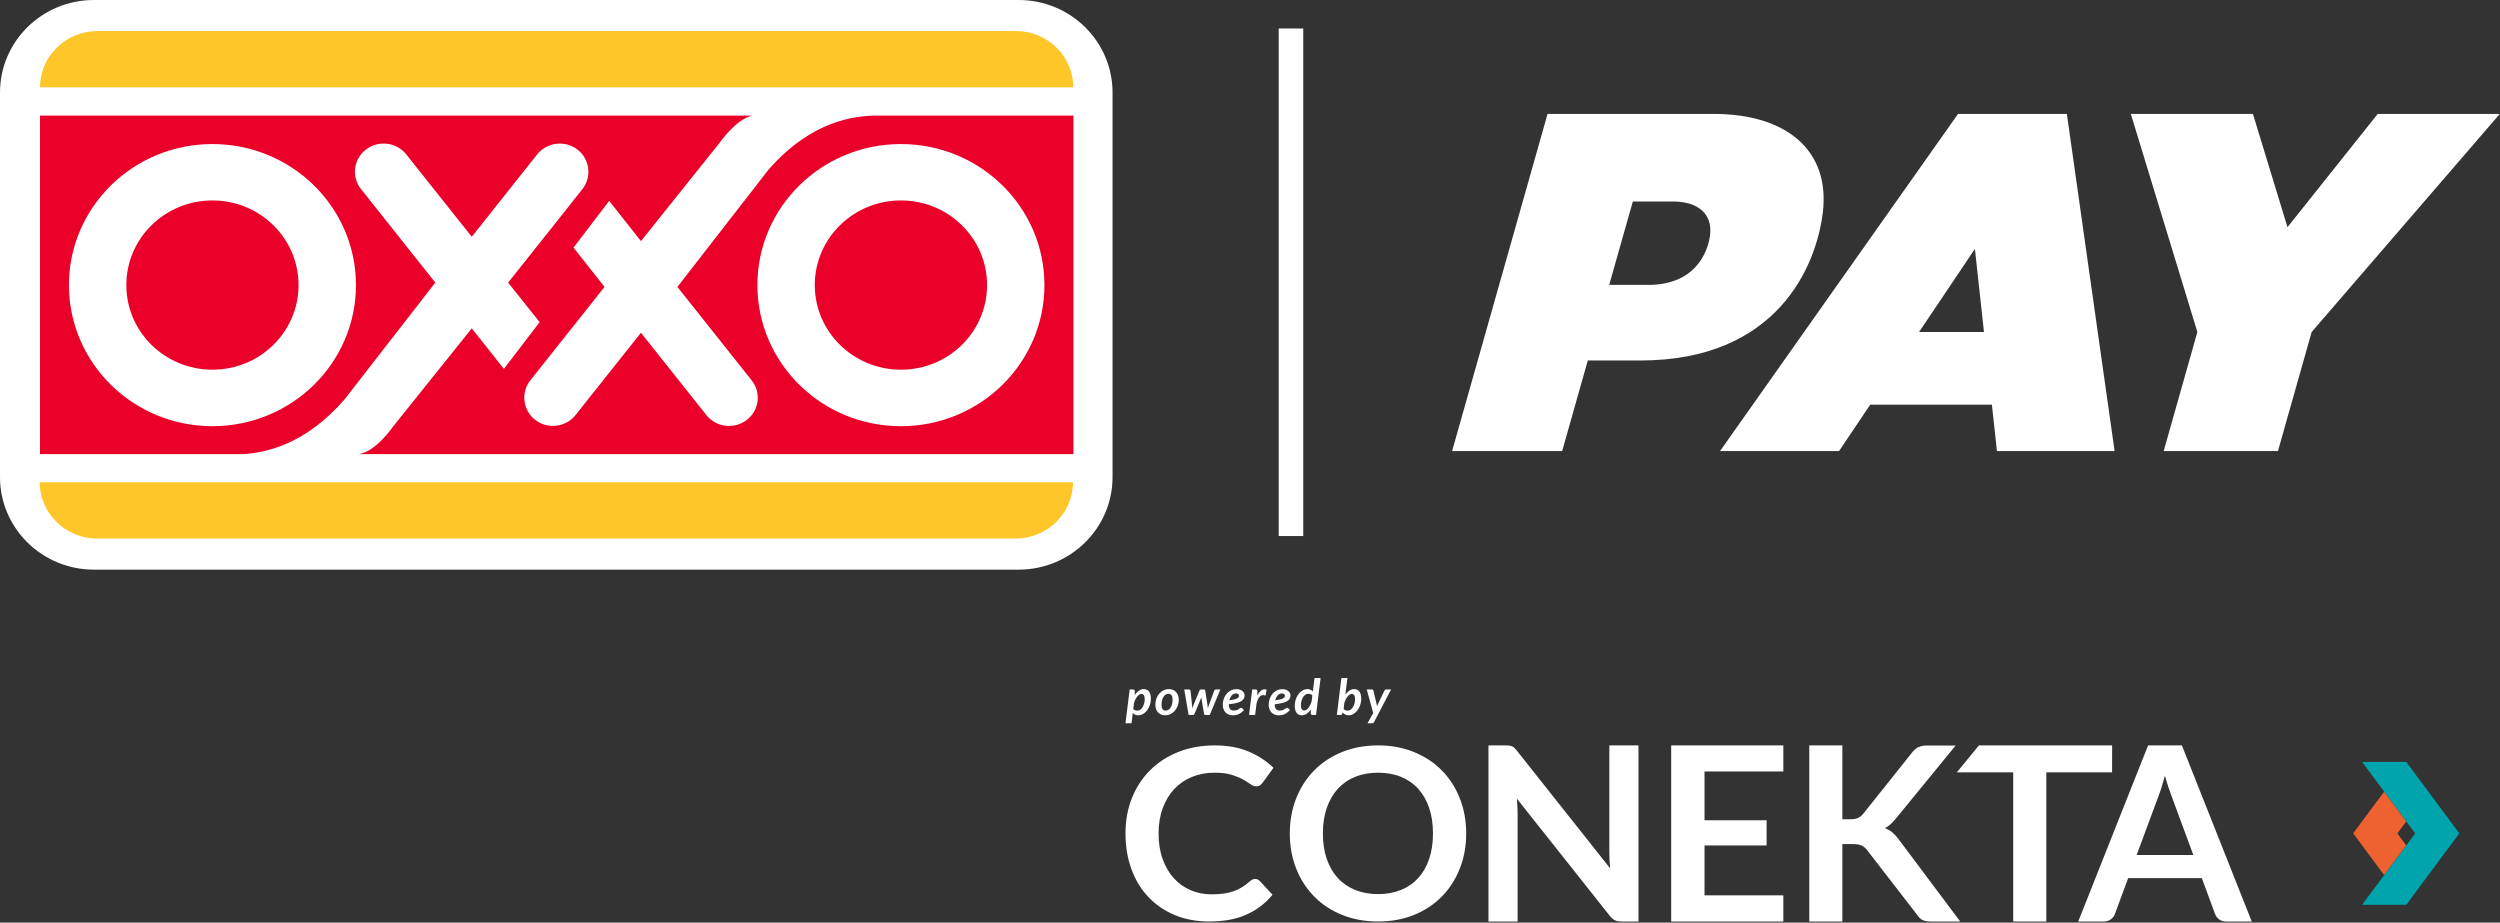 <svg xmlns="http://www.w3.org/2000/svg" width="420" height="155" viewBox="0 0 420 155">
  <rect x="0" y="0" width="420" height="155" fill="#333333" stroke="none"/>
  <g fill="none" fill-rule="evenodd">
    <path fill="#FFF" d="M171.13,95.699 L15.778,95.699 C7.064,95.699 0,88.737 0,80.148 L0,15.551 C0,6.962 7.064,0 15.778,0 L171.13,0 C179.844,0 186.908,6.962 186.908,15.551 L186.908,80.148 C186.908,88.737 179.844,95.699 171.13,95.699"/>
    <path fill="#FFC629" d="M170.664 5.21L16.379 5.21C11.046 5.21 6.735 9.454 6.718 14.677L180.314 14.677C180.303 9.454 175.992 5.21 170.664 5.21M16.32 90.479L170.615 90.479C175.933 90.479 180.255 86.24 180.255 81.016L6.675 81.016C6.687 86.24 11.003 90.479 16.32 90.479"/>
    <path fill="#EA0029" d="M40.86,76.294 L6.718,76.294 L6.718,19.416 L126.422,19.416 C123.677,20 121.123,23.707 120.759,24.161 L107.683,40.508 L102.344,33.742 L96.351,41.597 L101.561,48.2 L93.758,58.027 L89.102,63.895 C88.518,64.612 88.196,65.456 88.099,66.31 C87.94,67.888 88.563,69.501 89.926,70.549 C91.177,71.504 92.737,71.754 94.147,71.39 C95.125,71.129 96.023,70.576 96.696,69.729 L99.307,66.435 L99.379,66.342 L107.683,55.902 L118.68,69.743 C120.325,71.804 123.359,72.164 125.455,70.549 C127.549,68.951 127.929,65.964 126.284,63.903 L113.804,48.2 L129.086,28.538 C136.409,20.127 143.764,19.443 147.344,19.416 L180.34,19.416 L180.34,76.294 L60.251,76.294 C63.083,75.901 65.802,71.982 66.158,71.51 L79.259,55.164 L84.658,61.972 L90.66,54.118 L85.368,47.476 L93.194,37.641 L97.835,31.781 C98.411,31.059 98.745,30.222 98.824,29.364 C98.999,27.788 98.363,26.171 97.022,25.126 C95.78,24.178 94.214,23.905 92.8,24.285 C91.826,24.545 90.916,25.102 90.245,25.941 L87.634,29.228 L87.547,29.335 L79.259,39.78 L68.246,25.931 C66.611,23.876 63.572,23.513 61.48,25.126 C59.383,26.726 59.006,29.713 60.653,31.767 L73.132,47.476 L57.858,67.13 C51.298,74.664 44.715,76.058 40.86,76.294 M59.803,47.891 C59.803,60.993 49.001,71.601 35.695,71.601 C22.376,71.601 11.583,60.993 11.583,47.891 C11.583,34.808 22.376,24.2 35.695,24.2 C49.001,24.2 59.803,34.808 59.803,47.891 M165.827,47.891 C165.827,55.755 159.347,62.109 151.362,62.109 C143.368,62.109 136.884,55.755 136.884,47.891 C136.884,40.037 143.368,33.673 151.362,33.673 C159.347,33.673 165.827,40.037 165.827,47.891 M175.465,47.891 C175.465,60.993 164.673,71.601 151.362,71.601 C138.034,71.601 127.245,60.993 127.245,47.891 C127.245,34.808 138.034,24.2 151.362,24.2 C164.673,24.2 175.465,34.808 175.465,47.891 M50.156,47.891 C50.156,55.755 43.678,62.109 35.695,62.109 C27.701,62.109 21.223,55.755 21.223,47.891 C21.223,40.037 27.701,33.673 35.695,33.673 C43.678,33.673 50.156,40.037 50.156,47.891"/>
    <polygon fill="#FFF" points="214.822 90.054 218.946 90.054 218.946 4.785 214.822 4.785"/>
    <path fill="#FFF" d="M287.924,19.141 C300.108,19.141 307.464,25.256 306.241,35.625 C305.157,44.81 298.495,60.563 275.559,60.563 L266.751,60.563 L262.443,75.782 L243.951,75.782 L259.988,19.141 L287.924,19.141 Z M287.298,39.429 C287.712,35.923 285.225,33.855 281.104,33.855 L274.314,33.855 L270.347,47.861 L276.923,47.861 C284.679,47.861 286.931,42.535 287.298,39.429 Z M347.233,19.141 L355.253,75.782 L335.487,75.782 L334.638,67.987 L314.196,67.987 L308.957,75.782 L288.965,75.782 L328.951,19.141 L347.233,19.141 Z M322.402,55.777 L333.307,55.777 L331.785,41.816 L322.402,55.777 Z M363.496,75.782 L369.159,55.777 L357.979,19.14 L378.492,19.14 L384.298,38.167 L399.456,19.14 L419.968,19.14 L388.359,55.777 L382.696,75.782 L363.496,75.782 Z"/>
    <g transform="translate(189.072 113.874)">
      <path fill="#FFF" d="M0.011,7.632 L0.709,1.957 L1.235,1.957 C1.331,1.957 1.412,1.977 1.48,2.018 C1.547,2.058 1.581,2.123 1.581,2.215 C1.581,2.232 1.58,2.262 1.577,2.305 C1.574,2.348 1.571,2.416 1.568,2.509 C1.565,2.602 1.559,2.733 1.551,2.902 C1.759,2.594 1.994,2.349 2.256,2.167 C2.518,1.986 2.795,1.894 3.087,1.894 C3.266,1.894 3.43,1.927 3.577,1.993 C3.724,2.058 3.85,2.155 3.954,2.286 C4.057,2.416 4.137,2.582 4.193,2.782 C4.25,2.982 4.278,3.216 4.278,3.485 C4.278,3.728 4.252,3.965 4.202,4.198 C4.151,4.432 4.08,4.653 3.987,4.861 C3.895,5.069 3.785,5.261 3.657,5.436 C3.529,5.611 3.388,5.762 3.23,5.89 C3.073,6.018 2.905,6.118 2.727,6.19 C2.549,6.262 2.365,6.298 2.173,6.298 C1.98,6.298 1.805,6.264 1.646,6.196 C1.488,6.128 1.351,6.033 1.235,5.91 L1.021,7.632 L0.011,7.632 Z M2.684,2.703 C2.568,2.703 2.452,2.741 2.334,2.818 C2.216,2.893 2.102,2.999 1.993,3.134 C1.883,3.268 1.782,3.428 1.688,3.611 C1.594,3.794 1.513,3.991 1.446,4.203 L1.32,5.24 C1.415,5.34 1.524,5.41 1.646,5.453 C1.767,5.494 1.889,5.515 2.01,5.515 C2.195,5.515 2.363,5.458 2.515,5.344 C2.667,5.23 2.796,5.081 2.903,4.898 C3.012,4.715 3.095,4.509 3.154,4.28 C3.213,4.05 3.243,3.821 3.243,3.59 C3.243,3.29 3.194,3.067 3.095,2.921 C2.997,2.775 2.86,2.703 2.684,2.703 Z M6.689,6.298 C6.45,6.298 6.23,6.259 6.027,6.179 C5.823,6.1 5.648,5.984 5.5,5.831 C5.354,5.679 5.238,5.491 5.153,5.269 C5.068,5.047 5.027,4.792 5.027,4.506 C5.027,4.137 5.087,3.793 5.206,3.473 C5.325,3.154 5.487,2.878 5.694,2.644 C5.9,2.411 6.141,2.227 6.415,2.095 C6.691,1.961 6.984,1.894 7.295,1.894 C7.533,1.894 7.754,1.934 7.958,2.013 C8.161,2.093 8.337,2.209 8.486,2.361 C8.634,2.514 8.751,2.701 8.835,2.924 C8.919,3.146 8.962,3.4 8.962,3.686 C8.962,4.053 8.901,4.394 8.78,4.712 C8.66,5.03 8.496,5.307 8.29,5.542 C8.084,5.777 7.844,5.962 7.568,6.096 C7.294,6.231 7.001,6.298 6.689,6.298 Z M6.781,5.506 C6.956,5.506 7.113,5.457 7.253,5.359 C7.393,5.26 7.513,5.128 7.613,4.963 C7.712,4.797 7.789,4.605 7.842,4.385 C7.895,4.166 7.922,3.936 7.922,3.694 C7.922,3.347 7.862,3.091 7.743,2.927 C7.624,2.764 7.443,2.682 7.203,2.682 C7.029,2.682 6.871,2.73 6.731,2.828 C6.591,2.925 6.471,3.057 6.373,3.224 C6.275,3.39 6.2,3.583 6.147,3.802 C6.093,4.022 6.066,4.254 6.066,4.498 C6.066,4.845 6.125,5.101 6.243,5.263 C6.36,5.425 6.54,5.506 6.781,5.506 Z M9.883,1.961 L10.669,1.961 C10.742,1.961 10.802,1.979 10.85,2.016 C10.897,2.051 10.924,2.097 10.93,2.153 L11.183,4.436 C11.197,4.56 11.204,4.681 11.206,4.798 C11.207,4.915 11.211,5.031 11.216,5.148 C11.258,5.031 11.303,4.915 11.348,4.798 C11.395,4.681 11.444,4.56 11.494,4.436 L12.433,2.144 C12.454,2.089 12.492,2.043 12.541,2.007 C12.592,1.971 12.649,1.953 12.709,1.953 L13.156,1.953 C13.229,1.953 13.286,1.971 13.328,2.007 C13.371,2.043 13.396,2.089 13.404,2.144 L13.765,4.436 C13.786,4.56 13.803,4.681 13.817,4.798 C13.83,4.915 13.843,5.031 13.855,5.148 C13.885,5.031 13.918,4.915 13.953,4.798 C13.988,4.681 14.029,4.56 14.077,4.436 L14.915,2.153 C14.934,2.097 14.969,2.051 15.02,2.016 C15.07,1.979 15.128,1.961 15.193,1.961 L15.95,1.961 L14.17,6.235 L13.366,6.235 C13.279,6.235 13.226,6.174 13.206,6.052 L12.794,3.582 C12.777,3.47 12.765,3.364 12.756,3.261 C12.737,3.316 12.716,3.371 12.697,3.426 C12.678,3.48 12.657,3.534 12.634,3.59 L11.607,6.052 C11.557,6.174 11.483,6.235 11.385,6.235 L10.614,6.235 L9.883,1.961 Z M20.015,2.952 C20.015,3.144 19.976,3.319 19.899,3.478 C19.822,3.636 19.684,3.777 19.485,3.903 C19.285,4.027 19.016,4.135 18.674,4.225 C18.334,4.315 17.9,4.388 17.372,4.44 L17.372,4.494 C17.372,5.166 17.66,5.502 18.234,5.502 C18.358,5.502 18.468,5.49 18.563,5.467 C18.659,5.444 18.742,5.415 18.813,5.382 C18.885,5.348 18.95,5.311 19.007,5.269 C19.064,5.227 19.118,5.19 19.167,5.156 C19.216,5.124 19.265,5.095 19.312,5.071 C19.36,5.048 19.411,5.036 19.468,5.036 C19.501,5.036 19.535,5.044 19.569,5.058 C19.602,5.074 19.631,5.097 19.653,5.127 L19.918,5.444 C19.77,5.591 19.624,5.719 19.481,5.827 C19.338,5.936 19.191,6.024 19.042,6.094 C18.894,6.164 18.737,6.214 18.572,6.248 C18.406,6.282 18.225,6.298 18.029,6.298 C17.776,6.298 17.548,6.256 17.343,6.171 C17.138,6.086 16.963,5.967 16.817,5.813 C16.671,5.659 16.558,5.473 16.478,5.254 C16.398,5.037 16.358,4.792 16.358,4.523 C16.358,4.299 16.383,4.077 16.432,3.861 C16.481,3.644 16.552,3.439 16.644,3.244 C16.737,3.05 16.851,2.87 16.985,2.707 C17.119,2.543 17.272,2.401 17.442,2.282 C17.611,2.163 17.798,2.069 18.001,2.003 C18.204,1.936 18.423,1.903 18.656,1.903 C18.883,1.903 19.081,1.935 19.252,1.999 C19.42,2.063 19.562,2.145 19.676,2.246 C19.789,2.348 19.874,2.461 19.931,2.586 C19.987,2.711 20.015,2.833 20.015,2.952 Z M18.596,2.619 C18.456,2.619 18.326,2.648 18.205,2.705 C18.084,2.762 17.976,2.841 17.879,2.944 C17.783,3.047 17.699,3.17 17.627,3.313 C17.556,3.456 17.499,3.612 17.457,3.782 C17.804,3.734 18.084,3.683 18.296,3.628 C18.508,3.572 18.671,3.511 18.788,3.444 C18.905,3.377 18.982,3.307 19.02,3.232 C19.057,3.157 19.077,3.076 19.077,2.99 C19.077,2.948 19.067,2.906 19.05,2.861 C19.031,2.817 19.003,2.777 18.964,2.742 C18.927,2.708 18.877,2.678 18.817,2.655 C18.757,2.631 18.683,2.619 18.596,2.619 Z M20.771,6.235 L21.298,1.957 L21.823,1.957 C21.924,1.957 22.008,1.979 22.072,2.023 C22.136,2.068 22.168,2.139 22.168,2.236 C22.168,2.256 22.167,2.289 22.164,2.336 C22.162,2.384 22.159,2.457 22.156,2.559 C22.154,2.66 22.148,2.802 22.139,2.986 C22.316,2.65 22.51,2.391 22.72,2.207 C22.93,2.023 23.149,1.932 23.376,1.932 C23.491,1.932 23.608,1.957 23.725,2.007 L23.536,2.99 C23.396,2.932 23.263,2.903 23.136,2.903 C22.887,2.903 22.668,3.021 22.48,3.257 C22.292,3.493 22.137,3.862 22.017,4.365 L21.79,6.235 L20.771,6.235 Z M27.728,2.952 C27.728,3.144 27.689,3.319 27.612,3.478 C27.535,3.636 27.396,3.777 27.198,3.903 C26.998,4.027 26.728,4.135 26.387,4.225 C26.047,4.315 25.613,4.388 25.085,4.44 L25.085,4.494 C25.085,5.166 25.373,5.502 25.948,5.502 C26.071,5.502 26.18,5.49 26.276,5.467 C26.371,5.444 26.455,5.415 26.527,5.382 C26.598,5.348 26.662,5.311 26.72,5.269 C26.777,5.227 26.831,5.19 26.88,5.156 C26.929,5.124 26.977,5.095 27.025,5.071 C27.073,5.048 27.124,5.036 27.181,5.036 C27.214,5.036 27.248,5.044 27.282,5.058 C27.316,5.074 27.343,5.097 27.366,5.127 L27.631,5.444 C27.482,5.591 27.336,5.719 27.193,5.827 C27.051,5.936 26.905,6.024 26.756,6.094 C26.607,6.164 26.45,6.214 26.284,6.248 C26.119,6.282 25.938,6.298 25.741,6.298 C25.489,6.298 25.261,6.256 25.056,6.171 C24.851,6.086 24.676,5.967 24.53,5.813 C24.384,5.659 24.271,5.473 24.191,5.254 C24.111,5.037 24.071,4.792 24.071,4.523 C24.071,4.299 24.095,4.077 24.145,3.861 C24.194,3.644 24.265,3.439 24.358,3.244 C24.45,3.05 24.563,2.87 24.698,2.707 C24.832,2.543 24.985,2.401 25.154,2.282 C25.324,2.163 25.511,2.069 25.714,2.003 C25.917,1.936 26.135,1.903 26.368,1.903 C26.595,1.903 26.794,1.935 26.964,1.999 C27.134,2.063 27.276,2.145 27.389,2.246 C27.502,2.348 27.587,2.461 27.643,2.586 C27.7,2.711 27.728,2.833 27.728,2.952 Z M26.309,2.619 C26.17,2.619 26.039,2.648 25.918,2.705 C25.797,2.762 25.689,2.841 25.592,2.944 C25.496,3.047 25.411,3.17 25.34,3.313 C25.269,3.456 25.212,3.612 25.169,3.782 C25.518,3.734 25.797,3.683 26.009,3.628 C26.22,3.572 26.385,3.511 26.501,3.444 C26.617,3.377 26.695,3.307 26.733,3.232 C26.77,3.157 26.789,3.076 26.789,2.99 C26.789,2.948 26.78,2.906 26.762,2.861 C26.744,2.817 26.716,2.777 26.678,2.742 C26.64,2.708 26.59,2.678 26.53,2.655 C26.47,2.631 26.397,2.619 26.309,2.619 Z M31.468,6.235 C31.342,6.235 31.254,6.207 31.203,6.148 C31.152,6.09 31.127,6.016 31.127,5.927 L31.161,5.302 C30.953,5.608 30.72,5.851 30.462,6.029 C30.204,6.208 29.929,6.298 29.637,6.298 C29.458,6.298 29.295,6.265 29.148,6.2 C29,6.135 28.874,6.037 28.77,5.906 C28.667,5.776 28.587,5.611 28.532,5.41 C28.475,5.211 28.447,4.975 28.447,4.703 C28.447,4.461 28.473,4.224 28.522,3.992 C28.573,3.76 28.645,3.54 28.737,3.332 C28.829,3.124 28.94,2.932 29.068,2.757 C29.195,2.582 29.337,2.431 29.495,2.303 C29.652,2.175 29.819,2.075 29.997,2.003 C30.175,1.931 30.36,1.894 30.551,1.894 C30.744,1.894 30.92,1.929 31.076,1.999 C31.233,2.068 31.372,2.163 31.489,2.282 L31.771,0.045 L32.789,0.045 L32.019,6.235 L31.468,6.235 Z M30.041,5.49 C30.154,5.49 30.268,5.451 30.386,5.375 C30.505,5.299 30.618,5.193 30.727,5.058 C30.837,4.924 30.938,4.765 31.033,4.584 C31.126,4.402 31.207,4.205 31.275,3.995 L31.405,2.957 C31.31,2.854 31.2,2.782 31.076,2.74 C30.953,2.699 30.833,2.678 30.715,2.678 C30.529,2.678 30.361,2.735 30.21,2.849 C30.058,2.962 29.929,3.111 29.821,3.294 C29.713,3.478 29.629,3.684 29.57,3.912 C29.511,4.142 29.481,4.372 29.481,4.603 C29.481,4.902 29.531,5.126 29.629,5.271 C29.727,5.417 29.864,5.49 30.041,5.49 Z M35.52,6.235 L36.281,0.045 L37.296,0.045 L36.954,2.806 C37.157,2.526 37.382,2.304 37.63,2.14 C37.879,1.977 38.143,1.894 38.423,1.894 C38.603,1.894 38.766,1.927 38.913,1.993 C39.06,2.058 39.186,2.155 39.29,2.286 C39.394,2.416 39.473,2.582 39.529,2.782 C39.586,2.982 39.614,3.216 39.614,3.485 C39.614,3.728 39.588,3.965 39.538,4.198 C39.488,4.432 39.416,4.653 39.324,4.861 C39.231,5.069 39.12,5.261 38.993,5.436 C38.865,5.611 38.724,5.762 38.566,5.89 C38.409,6.018 38.242,6.118 38.063,6.19 C37.886,6.262 37.701,6.298 37.51,6.298 C37.289,6.298 37.091,6.254 36.919,6.166 C36.746,6.08 36.601,5.961 36.483,5.81 L36.451,5.952 C36.427,6.052 36.39,6.125 36.336,6.169 C36.283,6.213 36.199,6.235 36.084,6.235 L35.52,6.235 Z M38.019,2.703 C37.904,2.703 37.788,2.742 37.67,2.819 C37.552,2.897 37.438,3.004 37.327,3.14 C37.216,3.276 37.114,3.437 37.02,3.621 C36.926,3.806 36.845,4.004 36.778,4.214 L36.652,5.236 C36.747,5.339 36.857,5.41 36.98,5.453 C37.103,5.494 37.225,5.515 37.346,5.515 C37.531,5.515 37.7,5.458 37.852,5.344 C38.003,5.23 38.133,5.081 38.24,4.898 C38.348,4.715 38.431,4.509 38.49,4.28 C38.549,4.05 38.579,3.821 38.579,3.59 C38.579,3.29 38.53,3.067 38.431,2.921 C38.333,2.775 38.196,2.703 38.019,2.703 Z M41.777,7.419 C41.704,7.561 41.591,7.632 41.44,7.632 L40.67,7.632 L41.63,5.911 L40.54,1.961 L41.411,1.961 C41.487,1.961 41.544,1.98 41.582,2.017 C41.619,2.055 41.645,2.1 41.659,2.153 L42.189,4.369 C42.205,4.441 42.22,4.512 42.229,4.581 C42.238,4.651 42.246,4.722 42.253,4.794 C42.283,4.722 42.315,4.651 42.347,4.579 C42.378,4.508 42.412,4.437 42.446,4.365 L43.51,2.149 C43.538,2.093 43.579,2.048 43.632,2.013 C43.686,1.979 43.741,1.961 43.797,1.961 L44.63,1.961 L41.777,7.419 Z M21.8,33.794 C22.092,33.794 22.352,33.904 22.568,34.132 L24.709,36.436 C23.523,37.888 22.064,39.004 20.332,39.776 C18.602,40.555 16.524,40.938 14.095,40.938 C11.927,40.938 9.977,40.57 8.248,39.838 C6.512,39.103 5.035,38.082 3.809,36.773 C2.585,35.467 1.64,33.904 0.991,32.091 C0.336,30.278 0.011,28.294 0.011,26.146 C0.011,23.973 0.372,21.98 1.101,20.171 C1.829,18.363 2.852,16.806 4.174,15.499 C5.493,14.189 7.073,13.171 8.914,12.445 C10.75,11.716 12.785,11.355 15.008,11.355 C17.175,11.355 19.073,11.698 20.696,12.386 C22.319,13.071 23.714,13.983 24.871,15.119 L23.051,17.619 C22.942,17.78 22.806,17.92 22.638,18.038 C22.47,18.16 22.236,18.221 21.941,18.221 C21.63,18.221 21.312,18.099 20.991,17.859 C20.667,17.619 20.256,17.357 19.758,17.078 C19.258,16.798 18.628,16.539 17.866,16.298 C17.106,16.059 16.138,15.938 14.966,15.938 C13.591,15.938 12.329,16.176 11.178,16.649 C10.023,17.124 9.034,17.798 8.206,18.678 C7.379,19.56 6.731,20.632 6.266,21.893 C5.8,23.154 5.568,24.571 5.568,26.146 C5.568,27.775 5.8,29.222 6.266,30.49 C6.731,31.759 7.36,32.825 8.156,33.694 C8.948,34.561 9.886,35.224 10.964,35.683 C12.042,36.143 13.201,36.373 14.442,36.373 C15.182,36.373 15.852,36.335 16.452,36.255 C17.051,36.175 17.605,36.047 18.108,35.874 C18.616,35.702 19.094,35.479 19.545,35.202 C19.998,34.932 20.444,34.594 20.888,34.193 C21.024,34.073 21.165,33.977 21.312,33.901 C21.461,33.828 21.624,33.794 21.8,33.794 Z M57.247,26.146 C57.247,28.269 56.891,30.233 56.177,32.043 C55.462,33.849 54.459,35.415 53.165,36.735 C51.872,38.056 50.315,39.089 48.494,39.828 C46.675,40.568 44.661,40.938 42.454,40.938 C40.24,40.938 38.224,40.568 36.4,39.828 C34.57,39.089 33.01,38.056 31.71,36.735 C30.407,35.415 29.402,33.849 28.686,32.043 C27.972,30.233 27.614,28.269 27.614,26.146 C27.614,24.024 27.972,22.059 28.686,20.249 C29.402,18.443 30.407,16.877 31.71,15.558 C33.01,14.236 34.57,13.204 36.4,12.465 C38.224,11.724 40.24,11.354 42.454,11.354 C44.661,11.354 46.675,11.728 48.494,12.477 C50.315,13.223 51.872,14.253 53.165,15.567 C54.459,16.88 55.462,18.443 56.177,20.249 C56.891,22.059 57.247,24.024 57.247,26.146 Z M51.669,26.146 C51.669,24.559 51.454,23.133 51.031,21.871 C50.607,20.611 49.998,19.542 49.202,18.659 C48.408,17.78 47.441,17.105 46.301,16.639 C45.162,16.171 43.881,15.937 42.454,15.937 C41.022,15.937 39.736,16.171 38.591,16.639 C37.445,17.105 36.471,17.78 35.669,18.659 C34.868,19.542 34.254,20.611 33.821,21.871 C33.388,23.133 33.173,24.559 33.173,26.146 C33.173,27.734 33.388,29.16 33.821,30.42 C34.254,31.681 34.868,32.748 35.669,33.623 C36.471,34.497 37.445,35.169 38.591,35.636 C39.736,36.103 41.022,36.335 42.454,36.335 C43.881,36.335 45.162,36.103 46.301,35.636 C47.441,35.169 48.408,34.497 49.202,33.623 C49.998,32.748 50.607,31.681 51.031,30.42 C51.454,29.16 51.669,27.734 51.669,26.146 Z M64.521,11.385 C64.688,11.405 64.835,11.447 64.964,11.51 C65.096,11.569 65.224,11.659 65.347,11.774 C65.472,11.89 65.611,12.044 65.761,12.235 L81.44,32.018 C81.386,31.54 81.35,31.074 81.326,30.616 C81.308,30.159 81.297,29.733 81.297,29.338 L81.297,11.355 L86.192,11.355 L86.192,40.938 L83.323,40.938 C82.881,40.938 82.515,40.873 82.226,40.731 C81.936,40.598 81.653,40.35 81.381,39.996 L65.761,20.295 C65.802,20.732 65.835,21.165 65.852,21.596 C65.874,22.025 65.885,22.416 65.885,22.77 L65.885,40.938 L60.99,40.938 L60.99,11.355 L63.901,11.355 C64.149,11.355 64.355,11.367 64.521,11.385 Z M110.53,11.354 L110.53,15.733 L97.286,15.733 L97.286,23.936 L107.717,23.936 L107.717,28.169 L97.286,28.169 L97.286,36.538 L110.53,36.538 L110.53,40.938 L91.686,40.938 L91.686,11.354 L110.53,11.354 Z M120.443,23.764 L121.742,23.764 C122.269,23.764 122.7,23.691 123.045,23.549 C123.385,23.407 123.683,23.18 123.931,22.863 L132.169,12.538 C132.514,12.103 132.874,11.8 133.253,11.631 C133.633,11.458 134.11,11.373 134.687,11.373 L139.477,11.373 L129.423,23.661 C129.107,24.043 128.806,24.363 128.514,24.622 C128.225,24.88 127.917,25.093 127.585,25.254 C128.041,25.419 128.451,25.652 128.815,25.951 C129.18,26.252 129.534,26.633 129.879,27.097 L140.243,40.938 L135.328,40.938 C134.668,40.938 134.176,40.846 133.853,40.662 C133.528,40.477 133.257,40.208 133.038,39.853 L124.593,28.936 C124.319,28.581 124.007,28.325 123.663,28.169 C123.318,28.013 122.83,27.934 122.196,27.934 L120.443,27.934 L120.443,40.938 L114.887,40.938 L114.887,11.355 L120.443,11.355 L120.443,23.764 Z M165.767,11.354 L165.755,15.877 L154.707,15.877 L154.707,40.938 L149.149,40.938 L149.149,15.877 L139.679,15.877 L143.387,11.354 L165.767,11.354 Z M189.222,40.938 L184.923,40.938 C184.443,40.938 184.046,40.818 183.736,40.579 C183.425,40.341 183.202,40.044 183.064,39.691 L180.834,33.655 L168.457,33.655 L166.227,39.691 C166.118,40.002 165.9,40.289 165.578,40.55 C165.251,40.808 164.858,40.938 164.388,40.938 L160.071,40.938 L171.805,11.354 L177.486,11.354 L189.222,40.938 Z M169.884,29.767 L179.408,29.767 L175.773,19.928 C175.607,19.49 175.425,18.975 175.224,18.382 C175.024,17.788 174.829,17.142 174.637,16.447 C174.442,17.142 174.253,17.793 174.068,18.392 C173.881,18.993 173.697,19.518 173.52,19.97 L169.884,29.767 Z"/>
      <g fill-rule="nonzero" transform="translate(205.761 14.13)">
        <polygon fill="#00A4AC" points="10.92 12.008 2 0 9.424 0 18.331 12 9.424 24 2 24"/>
        <polygon fill="#EE6130" points="7.926 12.006 9.411 14.007 5.698 19 .5 11.998 5.694 5 9.411 10.002"/>
      </g>
    </g>
  </g>
</svg>
